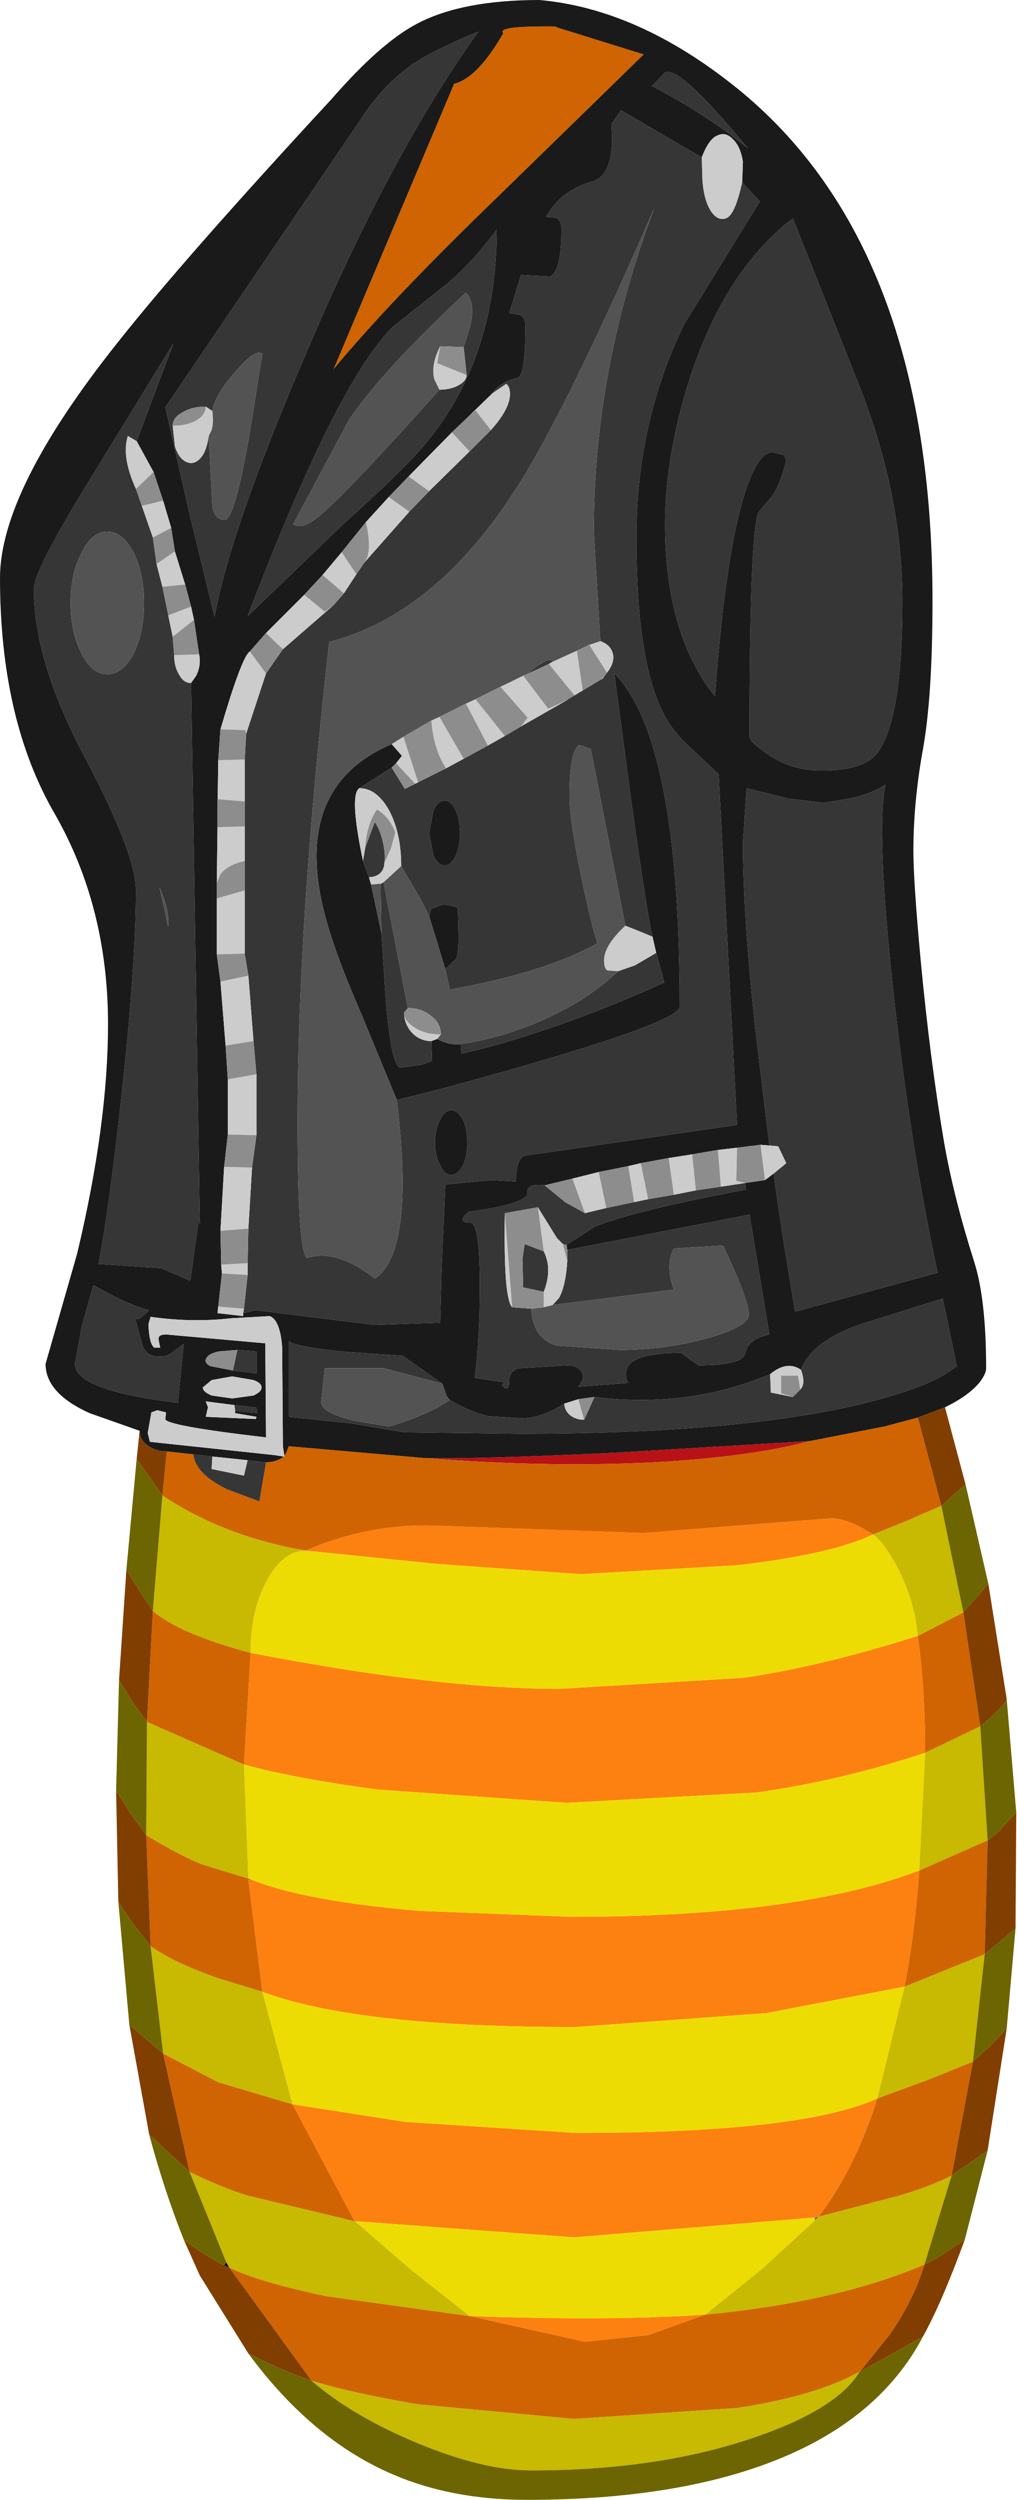 <?xml version="1.0" encoding="UTF-8" standalone="no"?>
<svg xmlns:ffdec="https://www.free-decompiler.com/flash" xmlns:xlink="http://www.w3.org/1999/xlink" ffdec:objectType="shape" height="170.0px" width="69.2px" xmlns="http://www.w3.org/2000/svg">
  <g transform="matrix(1.0, 0.0, 0.0, 1.0, 35.45, 134.4)">
    <path d="M-19.85 19.8 L-20.2 19.65 -20.05 19.45 -19.85 19.8" fill="#000000" fill-rule="evenodd" stroke="none"/>
    <path d="M-18.4 -6.6 L-18.55 -6.55 -18.55 -6.65 -18.4 -6.6 M20.25 16.35 L20.0 16.6 20.0 16.4 20.25 16.35" fill="#5b5b5b" fill-rule="evenodd" stroke="none"/>
    <path d="M-6.6 -35.25 Q-3.35 -35.15 6.25 -35.6 L19.65 -36.4 Q15.95 -35.4 9.85 -35.0 2.2 -34.55 -6.6 -35.25" fill="#b81216" fill-rule="evenodd" stroke="none"/>
    <path d="M-14.65 -28.95 Q-10.4 -30.8 -5.85 -30.65 L8.35 -30.15 21.1 -31.15 Q22.25 -31.15 23.95 -30.05 21.15 -28.7 14.65 -27.95 L4.05 -27.35 -5.75 -28.05 -14.65 -28.95 M-18.4 -22.0 Q-5.75 -19.55 2.65 -19.55 L15.1 -20.3 Q20.35 -21.05 27.0 -23.15 27.5 -19.65 27.5 -15.2 21.75 -13.3 16.0 -12.5 L3.1 -11.8 -9.75 -12.7 Q-15.35 -13.45 -18.85 -14.4 L-18.4 -22.0 M-18.4 -6.6 Q-14.7 -5.1 -6.85 -4.45 L3.4 -4.05 Q18.9 -4.05 27.1 -7.2 26.8 -2.9 26.1 0.7 L16.7 2.5 3.7 3.45 Q-11.2 3.45 -17.6 1.05 L-18.55 -6.55 -18.4 -6.6 M24.25 8.3 Q22.75 13.05 20.25 16.35 L20.0 16.4 3.6 17.75 -11.3 16.65 -11.35 16.6 -15.55 8.7 -7.85 9.9 3.75 10.65 Q19.1 10.65 24.25 8.3 M12.55 23.0 L8.65 24.4 4.35 24.85 -3.5 23.1 Q6.2 23.45 12.55 23.0" fill="#fd8111" fill-rule="evenodd" stroke="none"/>
    <path d="M2.4 -132.55 L8.35 -130.7 -1.6 -121.0 Q-8.9 -113.95 -12.75 -109.3 L-4.55 -128.7 Q-2.95 -129.1 -1.2 -132.15 -1.7 -132.65 2.4 -132.6 L2.4 -132.55 M-24.1 -35.7 L-22.3 -35.5 Q-22.15 -34.15 -19.95 -33.1 L-17.8 -32.3 -17.35 -34.95 Q-16.55 -35.0 -16.15 -35.35 L-16.1 -35.35 -16.1 -35.4 -16.0 -35.55 -15.8 -36.05 -6.6 -35.25 Q2.2 -34.55 9.85 -35.0 15.95 -35.4 19.65 -36.4 L24.75 -37.4 27.0 -38.0 28.6 -32.0 26.2 -30.95 23.95 -30.05 Q22.25 -31.15 21.1 -31.15 L8.35 -30.15 -5.85 -30.65 Q-10.4 -30.8 -14.65 -28.95 -20.2 -29.9 -24.4 -32.7 L-24.1 -35.7 M27.0 -23.15 L30.1 -24.75 31.25 -17.0 27.5 -15.2 Q27.5 -19.65 27.0 -23.15 M27.1 -7.2 L31.75 -9.25 31.55 -1.5 Q26.25 0.65 26.1 0.7 26.8 -2.9 27.1 -7.2 M-18.55 -6.55 L-17.6 1.05 -20.7 0.1 Q-23.65 -0.95 -25.2 -2.05 L-25.5 -9.6 Q-23.0 -8.1 -21.65 -7.6 L-18.55 -6.65 -18.55 -6.55 M24.25 8.3 L27.65 7.05 30.75 5.8 29.3 13.55 Q27.85 14.3 25.6 14.95 L20.25 16.35 Q22.75 13.05 24.25 8.3 M27.45 19.6 Q26.75 21.95 25.1 24.35 L23.05 26.9 23.0 26.9 Q20.2 28.5 14.75 29.35 L3.6 30.1 -7.05 29.1 Q-11.7 28.3 -14.25 27.5 L-19.85 19.8 Q-17.95 20.75 -13.25 21.75 L-3.5 23.1 4.35 24.85 8.65 24.4 12.55 23.0 Q21.45 22.15 27.45 19.6 M-25.45 -17.3 L-25.05 -24.85 Q-23.25 -23.3 -18.4 -22.0 L-18.85 -14.4 -25.45 -17.3 M-24.35 5.25 L-20.6 7.2 -15.55 8.7 -11.35 16.6 -11.35 16.65 -18.65 14.9 Q-20.4 14.35 -22.55 13.3 L-24.35 5.25" fill="#d06402" fill-rule="evenodd" stroke="none"/>
    <path d="M28.85 -38.7 L30.25 -33.45 28.6 -32.0 27.0 -38.0 28.85 -38.7 M31.8 -26.7 L33.05 -18.85 Q32.75 -18.2 31.25 -17.0 L30.1 -24.75 31.8 -26.7 M33.7 -11.15 L33.65 -3.25 31.55 -1.5 31.75 -9.25 32.45 -9.8 33.7 -11.15 M33.05 3.55 L31.75 11.85 29.3 13.55 30.75 5.8 31.9 4.75 33.05 3.55 M30.2 17.9 Q28.65 22.15 27.35 24.5 L23.05 26.9 25.1 24.35 Q26.75 21.95 27.45 19.6 L28.4 19.1 30.2 17.9 M-18.55 25.65 L-21.85 20.35 -22.95 17.9 Q-21.45 19.05 -20.2 19.65 L-19.85 19.8 -14.25 27.5 Q-16.4 26.75 -18.55 25.65 M-25.3 10.75 L-26.65 3.3 -24.35 5.25 -22.55 13.3 -25.3 10.75 M-27.4 -5.1 L-27.55 -12.65 -26.55 -11.05 -25.5 -9.6 -25.2 -2.05 Q-27.0 -4.3 -27.4 -5.1 M-27.35 -20.15 L-26.85 -27.65 -25.95 -26.2 -25.05 -24.85 -25.45 -17.3 -26.4 -18.6 -27.35 -20.15 M-26.15 -35.2 L-25.95 -37.1 Q-25.95 -36.5 -25.4 -36.1 -24.85 -35.7 -24.1 -35.7 L-24.4 -32.7 -26.15 -35.2" fill="#813e01" fill-rule="evenodd" stroke="none"/>
    <path d="M23.95 -30.05 Q24.65 -29.6 25.65 -27.75 26.8 -25.45 27.0 -23.15 20.35 -21.05 15.1 -20.3 L2.65 -19.55 Q-5.75 -19.55 -18.4 -22.0 -18.4 -24.9 -17.3 -26.9 -16.2 -28.95 -14.65 -28.95 L-5.75 -28.05 4.05 -27.35 14.65 -27.95 Q21.15 -28.7 23.95 -30.05 M-18.85 -14.4 Q-15.35 -13.45 -9.75 -12.7 L3.1 -11.8 16.0 -12.5 Q21.75 -13.3 27.5 -15.2 L27.1 -7.2 Q18.9 -4.05 3.4 -4.05 L-6.85 -4.45 Q-14.7 -5.1 -18.4 -6.6 L-18.55 -6.65 -18.85 -14.4 M-17.6 1.05 Q-11.2 3.45 3.7 3.45 L16.7 2.5 26.1 0.7 24.25 8.3 Q19.1 10.65 3.75 10.65 L-7.85 9.9 -15.55 8.7 -17.6 1.05 M20.0 16.4 L20.0 16.6 16.4 19.9 12.55 23.0 Q6.2 23.45 -3.5 23.1 L-7.55 19.9 -11.3 16.65 3.6 17.75 20.0 16.4" fill="#eddc03" fill-rule="evenodd" stroke="none"/>
    <path d="M28.6 -32.0 L30.1 -24.75 27.0 -23.15 Q26.8 -25.45 25.65 -27.75 24.65 -29.6 23.95 -30.05 L26.2 -30.95 28.6 -32.0 M-14.65 -28.95 Q-16.2 -28.95 -17.3 -26.9 -18.4 -24.9 -18.4 -22.0 -23.25 -23.3 -25.05 -24.85 L-24.4 -32.7 Q-20.2 -29.9 -14.65 -28.95 M27.5 -15.2 L31.25 -17.0 31.75 -9.25 27.1 -7.2 27.5 -15.2 M31.55 -1.5 L30.75 5.8 27.65 7.05 24.25 8.3 26.1 0.7 Q26.25 0.65 31.55 -1.5 M20.25 16.35 L25.6 14.95 Q27.85 14.3 29.3 13.55 L27.45 19.6 Q21.45 22.15 12.55 23.0 L16.4 19.9 20.0 16.6 20.25 16.35 M-3.5 23.1 L-13.25 21.75 Q-17.95 20.75 -19.85 19.8 L-20.05 19.45 -22.55 13.3 Q-20.4 14.35 -18.65 14.9 L-11.35 16.65 -11.3 16.65 -7.55 19.9 -3.5 23.1 M-14.25 27.5 Q-11.7 28.3 -7.05 29.1 L3.6 30.1 14.75 29.35 Q20.2 28.5 23.0 26.9 L23.0 26.95 Q21.45 29.45 15.9 31.35 9.35 33.6 0.7 33.6 -2.6 33.6 -7.15 31.7 -11.55 29.85 -14.25 27.5 M-25.45 -17.3 L-18.85 -14.4 -18.55 -6.65 -21.65 -7.6 Q-23.0 -8.1 -25.5 -9.6 L-25.45 -17.3 M-25.2 -2.05 Q-23.65 -0.95 -20.7 0.1 L-17.6 1.05 -15.55 8.7 -20.6 7.2 -24.35 5.25 -25.2 -2.05" fill="#c8b902" fill-rule="evenodd" stroke="none"/>
    <path d="M30.25 -33.45 L31.8 -26.7 30.1 -24.75 28.6 -32.0 30.25 -33.45 M33.05 -18.85 L33.7 -11.15 32.45 -9.8 31.75 -9.25 31.25 -17.0 Q32.75 -18.2 33.05 -18.85 M33.65 -3.25 L33.05 3.55 31.9 4.75 30.75 5.8 31.55 -1.5 33.65 -3.25 M31.75 11.85 L30.2 17.9 28.4 19.1 27.45 19.6 29.3 13.55 31.75 11.85 M27.35 24.5 Q24.4 30.1 17.35 32.9 10.55 35.6 0.4 35.6 -4.65 35.6 -8.65 33.9 -14.2 31.55 -18.55 25.65 -16.4 26.75 -14.25 27.5 -11.55 29.85 -7.15 31.7 -2.6 33.6 0.7 33.6 9.35 33.6 15.9 31.35 21.45 29.45 23.0 26.95 L23.05 26.9 27.35 24.5 M-22.95 17.9 Q-24.3 14.5 -25.3 10.75 L-22.55 13.3 -20.05 19.45 -20.2 19.65 Q-21.45 19.05 -22.95 17.9 M-26.65 3.3 L-27.4 -5.1 Q-27.0 -4.3 -25.2 -2.05 L-24.35 5.25 -26.65 3.3 M-27.55 -12.65 L-27.35 -20.15 -26.4 -18.6 -25.45 -17.3 -25.5 -9.6 -26.55 -11.05 -27.55 -12.65 M-26.85 -27.65 L-26.15 -35.2 -24.4 -32.7 -25.05 -24.85 -25.95 -26.2 -26.85 -27.65" fill="#6d6501" fill-rule="evenodd" stroke="none"/>
    <path d="M-1.95 -107.65 Q-1.5 -108.4 -0.25 -108.7 0.3 -108.85 0.3 -112.2 0.3 -112.85 -0.1 -113.0 L-0.8 -113.1 0.0 -115.7 2.0 -115.6 Q2.75 -116.0 2.75 -118.8 2.75 -119.45 2.35 -119.6 L1.7 -119.65 Q2.75 -121.5 4.85 -122.05 6.2 -122.45 6.2 -125.05 L6.15 -125.95 6.8 -126.9 12.3 -123.7 12.35 -122.1 Q12.45 -120.75 12.95 -120.0 13.45 -119.3 14.05 -119.6 14.6 -119.95 15.05 -122.0 L16.25 -120.7 11.1 -112.35 Q7.85 -105.65 7.85 -97.85 7.85 -89.0 9.9 -85.5 10.6 -84.35 11.75 -83.35 L13.45 -81.75 14.7 -57.9 0.2 -55.8 Q-0.35 -55.5 -0.35 -54.05 L-2.0 -54.15 -5.15 -53.85 -5.4 -48.15 -5.5 -44.45 -9.95 -44.3 -18.05 -45.3 -18.9 -45.1 -18.85 -45.4 -18.6 -47.7 -18.6 -48.5 -18.55 -50.85 -18.3 -55.0 -18.0 -57.2 -18.0 -61.35 -18.2 -63.6 -18.55 -68.05 -18.8 -69.55 -18.8 -73.85 -18.8 -75.85 -18.8 -78.2 -18.8 -79.9 -18.8 -82.75 -18.7 -84.5 -17.35 -88.6 -16.2 -90.25 -12.75 -93.25 -12.05 -94.05 -11.2 -95.35 -10.65 -96.15 -7.6 -99.6 -6.25 -101.0 -3.5 -103.7 -2.05 -105.15 Q-0.75 -106.6 -0.75 -107.6 -0.75 -108.1 -1.0 -108.3 L-1.95 -107.65 M8.9 -128.55 L9.65 -129.3 Q10.3 -130.55 15.45 -124.3 12.65 -126.6 8.9 -128.55 M-22.3 -35.5 L-21.0 -35.35 -21.05 -34.5 -18.85 -34.05 -18.6 -35.1 -17.35 -34.95 -17.8 -32.3 -19.95 -33.1 Q-22.15 -34.15 -22.3 -35.5 M17.9 -103.45 L17.1 -103.65 Q16.25 -103.65 15.45 -101.5 13.95 -97.45 13.2 -87.05 9.8 -91.3 9.8 -98.75 9.8 -103.3 11.45 -108.55 13.85 -116.0 18.5 -119.55 L23.2 -107.7 Q25.95 -100.5 25.95 -93.5 25.95 -85.45 24.25 -83.2 23.35 -82.0 20.45 -82.0 18.4 -82.0 16.8 -83.1 15.55 -83.95 15.55 -84.3 15.55 -97.95 16.15 -99.55 L16.9 -100.45 Q17.55 -101.1 18.05 -103.1 L17.9 -103.45 M5.4 -90.8 L4.95 -98.25 Q4.95 -109.3 9.05 -120.2 4.45 -109.6 1.15 -103.65 -4.85 -92.85 -13.05 -90.75 -15.2 -71.6 -15.2 -58.2 -15.2 -49.2 -14.55 -48.85 -12.55 -49.5 -9.95 -47.45 -7.2 -49.25 -8.45 -59.6 -4.8 -60.45 1.85 -62.4 10.8 -65.05 10.8 -65.95 10.8 -84.1 6.35 -88.6 L7.5 -79.95 Q8.6 -72.1 8.95 -70.7 8.0 -71.1 7.1 -71.45 L4.75 -83.45 4.0 -83.75 Q3.3 -83.45 3.3 -80.2 3.3 -78.75 4.05 -75.0 4.75 -71.65 5.2 -70.25 1.6 -68.25 -4.85 -67.1 L-5.15 -68.5 -4.45 -69.15 Q-4.25 -69.45 -4.25 -70.7 L-4.3 -72.65 -4.5 -72.75 -5.25 -72.9 -6.1 -72.6 -6.25 -72.1 -6.8 -73.2 -8.15 -75.5 Q-8.15 -77.7 -8.95 -79.25 -9.8 -80.8 -11.0 -80.8 L-8.8 -82.2 -7.9 -80.75 -7.2 -81.1 -7.0 -81.2 -5.1 -82.15 -3.9 -82.8 -2.25 -83.7 -1.1 -84.35 0.0 -85.0 3.15 -86.8 3.2 -86.85 5.55 -88.25 5.7 -88.45 5.85 -88.65 Q6.4 -89.35 6.25 -89.95 6.1 -90.55 5.4 -90.8 M0.4 -88.55 Q1.95 -89.85 2.15 -89.4 L1.9 -89.25 0.4 -88.55 M16.9 -56.5 L15.9 -64.8 Q15.1 -72.4 15.1 -77.1 L15.35 -80.8 18.15 -80.1 20.6 -79.8 22.65 -80.15 Q24.0 -80.5 24.8 -81.05 24.15 -78.05 25.3 -67.3 26.45 -56.65 28.35 -47.85 L18.65 -45.2 Q17.45 -52.4 17.2 -54.6 L18.05 -55.3 17.5 -56.45 16.9 -56.5 M15.25 -53.95 L15.3 -53.5 Q7.85 -52.1 5.05 -51.0 L3.1 -49.75 2.85 -49.8 2.45 -50.2 1.15 -52.3 -1.1 -51.9 Q-1.2 -46.1 -0.6 -45.5 L0.7 -45.4 Q0.8 -43.4 2.4 -42.9 L6.7 -42.6 Q9.8 -42.6 12.7 -43.4 15.5 -44.2 15.5 -45.0 15.5 -46.0 13.75 -49.7 L10.4 -49.5 Q9.8 -48.35 10.4 -46.7 L2.15 -45.65 2.6 -46.15 Q3.05 -47.0 3.15 -48.65 L3.15 -49.4 15.55 -51.8 16.9 -43.65 Q15.45 -43.35 15.25 -42.35 15.05 -41.55 12.1 -41.55 L11.5 -41.95 10.9 -42.4 Q7.15 -42.4 7.15 -41.0 7.15 -40.5 7.3 -40.35 L3.9 -40.1 Q4.4 -40.7 4.1 -41.15 3.8 -41.55 3.15 -41.55 L-0.15 -41.35 Q-0.8 -41.15 -0.8 -40.5 L-0.8 -40.35 Q-0.85 -39.85 -1.15 -40.05 -1.55 -40.35 -0.8 -40.35 L-3.15 -40.7 Q-2.8 -43.35 -2.8 -47.0 -2.8 -51.25 -3.45 -51.25 -4.45 -51.25 -3.55 -52.0 -0.05 -52.45 0.45 -53.15 0.25 -53.95 1.6 -53.8 L3.0 -52.65 4.35 -51.9 5.8 -52.25 7.7 -52.65 8.65 -52.85 10.4 -53.15 11.9 -53.45 13.6 -53.7 15.25 -53.95 M6.6 -68.35 L7.75 -68.75 9.2 -69.6 9.75 -67.6 Q7.45 -66.5 3.85 -65.15 -0.8 -63.45 -4.05 -62.75 L-4.1 -63.4 Q-1.35 -63.8 1.4 -65.0 4.5 -66.35 6.6 -68.35 M-6.1 -63.6 L-6.05 -62.25 -6.75 -62.0 -8.2 -61.8 Q-8.8 -61.8 -9.2 -66.35 L-9.5 -70.95 -9.55 -74.3 -9.35 -74.4 -7.7 -65.85 -7.95 -65.55 -7.95 -65.5 Q-7.95 -64.75 -7.4 -64.15 -6.85 -63.6 -6.1 -63.6 M-10.35 -74.75 L-10.75 -75.85 -10.6 -76.75 -9.95 -78.5 Q-9.6 -78.0 -9.4 -77.15 -9.2 -76.25 -9.3 -75.7 -9.3 -75.3 -9.6 -75.0 -9.9 -74.75 -10.35 -74.75 M19.05 -41.25 Q19.85 -43.35 23.6 -44.5 L28.7 -46.1 29.65 -41.5 Q27.95 -40.05 22.85 -38.85 14.35 -36.9 0.0 -36.9 L-8.0 -37.0 -11.5 -37.6 -15.8 -38.05 -15.8 -43.25 Q-15.8 -42.9 -12.3 -42.5 L-8.05 -42.2 -5.35 -40.3 -9.3 -41.35 -13.35 -41.35 -13.6 -39.05 Q-13.6 -38.35 -11.4 -37.8 L-9.05 -37.4 Q-8.8 -37.4 -7.45 -37.9 -5.85 -38.5 -4.85 -39.2 -3.5 -38.4 -2.25 -38.1 L0.0 -37.95 Q1.4 -37.95 2.95 -38.95 2.95 -38.5 3.35 -38.15 3.75 -37.85 4.3 -37.85 L5.0 -39.4 Q11.35 -38.6 16.95 -40.95 L17.0 -39.7 18.5 -39.4 19.0 -39.9 Q19.4 -40.3 19.05 -41.25 M1.55 -49.3 Q2.15 -48.1 1.55 -46.55 L0.15 -46.85 0.1 -48.8 0.25 -49.8 1.55 -49.3 M23.0 26.9 L23.05 26.9 23.0 26.95 23.0 26.9 M-7.2 -130.15 Q-5.8 -131.05 -2.9 -132.25 -8.85 -124.0 -14.7 -110.2 -19.8 -98.3 -20.85 -92.45 L-22.6 -99.65 -24.2 -106.7 -10.45 -126.95 Q-9.0 -128.95 -7.2 -130.15 M-21.45 -106.75 Q-22.4 -106.75 -23.05 -106.35 -23.7 -106.0 -23.7 -105.45 L-23.55 -104.05 Q-23.3 -103.25 -22.8 -103.0 -22.3 -102.75 -21.85 -103.2 -21.4 -103.65 -21.25 -104.75 L-21.0 -99.95 Q-20.85 -99.05 -20.15 -99.05 -19.5 -99.05 -18.5 -104.7 L-17.6 -110.35 Q-18.1 -110.7 -19.45 -109.1 -20.85 -107.5 -21.0 -106.45 L-21.45 -106.75 M-26.2 -101.15 L-25.8 -100.0 -25.05 -97.85 -24.8 -96.05 -24.4 -94.5 -24.0 -92.55 -23.7 -91.1 -23.6 -89.85 Q-23.6 -89.05 -23.25 -88.5 -22.95 -87.95 -22.45 -87.95 L-21.85 -51.05 -21.9 -51.65 -22.5 -47.3 -24.45 -48.15 -28.75 -48.45 Q-28.05 -52.0 -27.2 -59.7 -26.2 -68.85 -26.2 -73.85 -26.2 -76.3 -29.65 -82.85 -33.15 -89.4 -33.15 -94.35 -33.15 -95.5 -29.85 -100.95 L-23.65 -111.05 -26.15 -104.4 -26.75 -104.75 Q-27.2 -103.35 -26.2 -101.15 M-3.9 -110.8 L-3.45 -112.25 Q-3.1 -113.85 -3.75 -114.5 -9.4 -109.25 -11.7 -105.85 L-15.5 -98.75 Q-14.8 -98.3 -13.45 -99.55 -11.5 -101.25 -5.55 -107.9 -4.8 -107.9 -4.25 -108.2 -3.7 -108.5 -3.7 -108.9 L-3.9 -110.8 M-5.6 -114.65 Q-3.55 -116.2 -1.65 -118.8 -1.65 -109.9 -6.65 -104.05 -8.2 -102.25 -12.05 -98.8 L-18.6 -92.5 Q-12.55 -108.35 -8.75 -112.15 L-5.6 -114.65 M-5.95 -79.3 L-6.25 -77.75 -5.95 -76.2 Q-5.65 -75.55 -5.2 -75.55 -4.75 -75.55 -4.45 -76.2 -4.15 -76.85 -4.15 -77.75 -4.15 -78.65 -4.45 -79.3 -4.75 -79.95 -5.2 -79.95 -5.65 -79.95 -5.95 -79.3 M-26.35 -96.8 Q-27.1 -98.25 -28.15 -98.25 -29.2 -98.25 -29.9 -96.8 -30.65 -95.4 -30.65 -93.4 -30.65 -91.4 -29.9 -89.95 -29.2 -88.55 -28.15 -88.55 -27.1 -88.55 -26.35 -89.95 -25.65 -91.4 -25.65 -93.4 -25.65 -95.4 -26.35 -96.8 M-24.0 -71.95 Q-24.05 -72.85 -24.6 -74.05 L-24.0 -71.35 -24.0 -71.95 M-3.95 -58.25 Q-4.3 -58.9 -4.75 -58.9 -5.2 -58.9 -5.5 -58.25 -5.85 -57.6 -5.85 -56.7 -5.85 -55.8 -5.5 -55.15 -5.2 -54.5 -4.75 -54.5 -4.3 -54.5 -3.95 -55.15 -3.65 -55.8 -3.65 -56.7 -3.65 -57.6 -3.95 -58.25 M-19.6 -41.2 L-19.3 -42.6 -18.0 -42.5 -18.0 -41.0 -19.6 -41.2 M-19.45 -38.45 L-19.5 -38.85 -18.15 -38.7 Q-17.95 -38.8 -17.95 -38.3 L-19.45 -38.45 M-18.05 -37.9 L-18.0 -38.05 Q-18.05 -37.9 -17.95 -38.05 L-18.05 -37.9 M-26.25 -44.7 L-25.75 -42.9 Q-25.5 -42.15 -24.6 -42.15 -24.05 -42.15 -23.7 -42.45 L-22.95 -43.0 -23.35 -39.0 Q-30.35 -39.85 -30.35 -41.65 L-29.9 -44.15 -29.1 -47.0 Q-26.6 -45.6 -25.3 -45.3 L-25.8 -44.85 Q-26.05 -44.65 -26.25 -44.7 M-11.35 16.65 L-11.35 16.6 -11.3 16.65 -11.35 16.65" fill="#363636" fill-rule="evenodd" stroke="none"/>
    <path d="M12.3 -123.7 L6.8 -126.9 6.15 -125.95 6.2 -125.05 Q6.2 -122.45 4.85 -122.05 2.75 -121.5 1.7 -119.65 L2.35 -119.6 Q2.75 -119.45 2.75 -118.8 2.75 -116.0 2.0 -115.6 L0.0 -115.7 -0.8 -113.1 -0.1 -113.0 Q0.3 -112.85 0.3 -112.2 0.3 -108.85 -0.25 -108.7 -1.5 -108.4 -1.95 -107.65 L-3.6 -106.05 -4.7 -105.0 -7.65 -102.0 -9.0 -100.6 -10.55 -98.9 -12.2 -96.85 -13.5 -95.3 -14.75 -93.95 -17.35 -91.35 -18.45 -90.1 Q-19.0 -89.75 -20.45 -84.8 L-20.6 -82.7 -20.65 -79.3 -20.65 -78.15 -20.7 -74.35 -20.7 -73.3 -20.7 -69.5 -20.45 -67.65 -20.1 -63.3 -19.95 -61.0 -19.95 -57.25 -20.2 -55.05 -20.45 -50.7 -20.4 -48.4 -20.35 -47.8 -20.6 -45.55 -20.65 -45.1 -18.9 -44.9 -18.9 -45.1 -18.05 -45.3 -9.95 -44.3 -5.5 -44.45 -5.4 -48.15 -5.15 -53.85 -2.0 -54.15 -0.35 -54.05 Q-0.35 -55.5 0.2 -55.8 L14.7 -57.9 13.45 -81.75 11.75 -83.35 Q10.6 -84.35 9.9 -85.5 7.85 -89.0 7.85 -97.85 7.85 -105.65 11.1 -112.35 L16.25 -120.7 15.05 -122.0 15.1 -123.4 Q14.95 -124.4 14.45 -124.9 13.95 -125.45 13.4 -125.2 12.8 -125.0 12.3 -123.7 M8.9 -128.55 Q12.65 -126.6 15.45 -124.3 10.3 -130.55 9.65 -129.3 L8.9 -128.55 M2.4 -132.55 L2.4 -132.6 Q-1.7 -132.65 -1.2 -132.15 -2.95 -129.1 -4.55 -128.7 L-12.75 -109.3 Q-8.9 -113.95 -1.6 -121.0 L8.35 -130.7 2.4 -132.55 M-25.95 -37.1 L-29.35 -38.3 Q-32.35 -39.65 -32.35 -41.65 L-30.2 -49.15 Q-28.1 -57.95 -28.1 -64.75 -28.1 -72.75 -31.75 -79.1 -35.45 -85.5 -35.45 -95.1 -35.45 -101.05 -27.45 -111.1 -22.9 -116.85 -12.9 -127.65 -9.55 -131.5 -7.05 -132.8 -4.0 -134.4 1.25 -134.4 8.0 -133.8 14.7 -128.4 28.0 -117.65 28.0 -93.55 28.0 -87.05 27.35 -83.45 26.7 -79.85 26.7 -76.55 26.7 -74.45 27.2 -69.05 27.85 -62.2 28.8 -56.65 29.45 -52.95 30.85 -48.55 31.65 -46.0 31.65 -41.35 31.65 -41.0 31.25 -40.45 30.5 -39.5 28.85 -38.7 L27.0 -38.0 24.75 -37.4 19.65 -36.4 6.25 -35.6 Q-3.35 -35.15 -6.6 -35.25 L-15.8 -36.05 -16.0 -35.55 -16.1 -35.4 -16.2 -36.05 -16.25 -42.8 Q-16.4 -44.65 -17.1 -44.9 L-19.75 -44.75 Q-22.4 -44.45 -25.2 -44.85 L-25.35 -44.35 Q-25.3 -43.0 -24.95 -42.75 L-24.55 -42.75 -24.65 -43.25 Q-24.75 -43.65 -24.15 -43.65 L-17.4 -43.05 -17.35 -36.65 Q-24.2 -37.45 -24.2 -37.9 L-24.15 -38.35 -24.75 -38.5 -25.15 -38.35 -25.4 -36.95 -25.25 -36.35 -16.8 -35.45 -16.15 -35.35 Q-16.55 -35.0 -17.35 -34.95 L-18.6 -35.1 -21.0 -35.35 -22.3 -35.5 -24.1 -35.7 Q-24.85 -35.7 -25.4 -36.1 -25.95 -36.5 -25.95 -37.1 M17.9 -103.45 L18.05 -103.1 Q17.55 -101.1 16.9 -100.45 L16.15 -99.55 Q15.55 -97.95 15.55 -84.3 15.55 -83.95 16.8 -83.1 18.4 -82.0 20.45 -82.0 23.35 -82.0 24.25 -83.2 25.95 -85.45 25.95 -93.5 25.95 -100.5 23.2 -107.7 L18.5 -119.55 Q13.85 -116.0 11.45 -108.55 9.8 -103.3 9.8 -98.75 9.8 -91.3 13.2 -87.05 13.95 -97.45 15.45 -101.5 16.25 -103.65 17.1 -103.65 L17.9 -103.45 M-8.45 -59.6 L-10.95 -65.65 Q-12.8 -69.9 -13.45 -72.6 -15.45 -80.95 -8.8 -83.8 L-8.1 -83.0 -8.5 -82.5 -8.8 -82.2 -11.0 -80.8 Q-11.7 -80.35 -10.75 -75.85 L-10.35 -74.75 -10.2 -74.25 -9.5 -70.95 -9.2 -66.35 Q-8.8 -61.8 -8.2 -61.8 L-6.75 -62.0 -6.05 -62.25 -6.1 -63.6 -5.7 -63.75 Q-4.9 -63.3 -4.1 -63.4 L-4.05 -62.75 Q-0.8 -63.45 3.85 -65.15 7.45 -66.5 9.75 -67.6 L9.2 -69.6 8.95 -70.7 Q8.6 -72.1 7.5 -79.95 L6.35 -88.6 Q10.8 -84.1 10.8 -65.95 10.8 -65.05 1.85 -62.4 -4.8 -60.45 -8.45 -59.6 M-6.25 -72.1 L-6.1 -72.6 -5.25 -72.9 -4.5 -72.75 -4.3 -72.65 -4.25 -70.7 Q-4.25 -69.45 -4.45 -69.15 L-5.15 -68.5 -6.25 -72.1 M17.2 -54.6 Q17.45 -52.4 18.65 -45.2 L28.35 -47.85 Q26.45 -56.65 25.3 -67.3 24.15 -78.05 24.8 -81.05 24.0 -80.5 22.65 -80.15 L20.6 -79.8 18.15 -80.1 15.35 -80.8 15.1 -77.1 Q15.1 -72.4 15.9 -64.8 L16.9 -56.5 16.3 -56.55 14.7 -56.35 13.4 -56.2 11.65 -55.9 10.05 -55.65 8.15 -55.3 7.3 -55.1 5.3 -54.7 3.5 -54.25 1.65 -53.8 1.6 -53.8 Q0.25 -53.95 0.45 -53.15 -0.05 -52.45 -3.55 -52.0 -4.45 -51.25 -3.45 -51.25 -2.8 -51.25 -2.8 -47.0 -2.8 -43.35 -3.15 -40.7 L-0.8 -40.35 Q-1.55 -40.35 -1.15 -40.05 -0.85 -39.85 -0.8 -40.35 L-0.8 -40.5 Q-0.8 -41.15 -0.15 -41.35 L3.15 -41.55 Q3.8 -41.55 4.1 -41.15 4.4 -40.7 3.9 -40.1 L7.3 -40.35 Q7.15 -40.5 7.15 -41.0 7.15 -42.4 10.9 -42.4 L11.5 -41.95 12.1 -41.55 Q15.05 -41.55 15.25 -42.35 15.45 -43.35 16.9 -43.65 L15.55 -51.8 3.15 -49.4 3.1 -49.75 5.05 -51.0 Q7.85 -52.1 15.3 -53.5 L15.25 -53.95 16.6 -54.15 17.2 -54.6 M-5.35 -40.3 L-8.05 -42.2 -12.3 -42.5 Q-15.8 -42.9 -15.8 -43.25 L-15.8 -38.05 -11.5 -37.6 -8.0 -37.0 0.0 -36.9 Q14.35 -36.9 22.85 -38.85 27.95 -40.05 29.65 -41.5 L28.7 -46.1 23.6 -44.5 Q19.85 -43.35 19.05 -41.25 18.1 -41.9 16.95 -40.95 11.35 -38.6 5.0 -39.4 L3.9 -39.25 2.95 -38.95 Q1.4 -37.95 0.0 -37.95 L-2.25 -38.1 Q-3.5 -38.4 -4.85 -39.2 L-5.05 -39.45 -5.35 -40.3 M-7.2 -130.15 Q-9.0 -128.95 -10.45 -126.95 L-24.2 -106.7 -22.6 -99.65 -20.85 -92.45 Q-19.8 -98.3 -14.7 -110.2 -8.85 -124.0 -2.9 -132.25 -5.8 -131.05 -7.2 -130.15 M-24.35 -100.35 L-25.0 -102.3 -26.15 -104.4 -23.65 -111.05 -29.85 -100.95 Q-33.15 -95.5 -33.15 -94.35 -33.15 -89.4 -29.65 -82.85 -26.2 -76.3 -26.2 -73.85 -26.2 -68.85 -27.2 -59.7 -28.05 -52.0 -28.75 -48.45 L-24.45 -48.15 -22.5 -47.3 -21.9 -51.65 -21.85 -51.05 -22.45 -87.95 -22.1 -88.45 Q-21.75 -89.15 -21.9 -89.9 L-22.25 -92.25 -22.45 -93.15 -22.85 -94.65 -23.55 -96.9 -23.8 -98.5 -24.35 -100.35 M-5.6 -114.65 L-8.75 -112.15 Q-12.55 -108.35 -18.6 -92.5 L-12.05 -98.8 Q-8.2 -102.25 -6.65 -104.05 -1.65 -109.9 -1.65 -118.8 -3.55 -116.2 -5.6 -114.65 M-5.95 -79.3 Q-5.65 -79.95 -5.2 -79.95 -4.75 -79.95 -4.45 -79.3 -4.15 -78.65 -4.15 -77.75 -4.15 -76.85 -4.45 -76.2 -4.75 -75.55 -5.2 -75.55 -5.65 -75.55 -5.95 -76.2 L-6.25 -77.75 -5.95 -79.3 M-3.95 -58.25 Q-3.65 -57.6 -3.65 -56.7 -3.65 -55.8 -3.95 -55.15 -4.3 -54.5 -4.75 -54.5 -5.2 -54.5 -5.5 -55.15 -5.85 -55.8 -5.85 -56.7 -5.85 -57.6 -5.5 -58.25 -5.2 -58.9 -4.75 -58.9 -4.3 -58.9 -3.95 -58.25 M-19.3 -42.6 L-20.55 -42.5 Q-21.25 -42.35 -21.4 -42.05 -21.6 -41.75 -21.15 -41.5 L-19.6 -41.2 -18.0 -41.0 -18.0 -42.5 -19.3 -42.6 M-18.2 -40.55 L-19.65 -40.8 -21.05 -40.55 -21.65 -40.05 Q-21.65 -39.75 -21.05 -39.5 L-19.65 -39.3 -18.2 -39.5 Q-17.65 -39.75 -17.65 -40.05 -17.65 -40.35 -18.2 -40.55 M-18.0 -38.05 L-19.45 -38.3 -19.45 -38.45 -17.95 -38.3 Q-17.95 -38.8 -18.15 -38.7 L-19.5 -38.85 -21.45 -39.1 -21.3 -38.7 -21.45 -38.05 -18.05 -37.9 -17.95 -38.05 Q-18.05 -37.9 -18.0 -38.05 M-26.25 -44.7 Q-26.05 -44.65 -25.8 -44.85 L-25.3 -45.3 Q-26.6 -45.6 -29.1 -47.0 L-29.9 -44.15 -30.35 -41.65 Q-30.35 -39.85 -23.35 -39.0 L-22.95 -43.0 -23.7 -42.45 Q-24.05 -42.15 -24.6 -42.15 -25.5 -42.15 -25.75 -42.9 L-26.25 -44.7" fill="#1a1a1a" fill-rule="evenodd" stroke="none"/>
    <path d="M-1.95 -107.65 L-1.0 -108.3 Q-0.75 -108.1 -0.75 -107.6 -0.75 -106.6 -2.05 -105.15 L-3.1 -106.5 -3.6 -106.05 -1.95 -107.65 M-3.5 -103.7 L-6.25 -101.0 -7.65 -102.0 -4.7 -105.0 -3.5 -103.7 M-7.6 -99.6 L-10.65 -96.15 Q-10.1 -96.85 -10.55 -98.9 L-9.0 -100.6 -7.6 -99.6 M-11.2 -95.35 L-12.05 -94.05 -13.5 -95.3 -12.2 -96.85 -11.2 -95.35 M-12.75 -93.25 L-16.2 -90.25 -17.35 -91.35 -14.75 -93.95 -13.35 -92.8 -12.75 -93.25 M-17.35 -88.6 L-18.7 -84.5 -18.75 -84.75 -20.45 -84.8 Q-19.0 -89.75 -18.45 -90.1 L-17.35 -88.6 M-18.8 -82.75 L-18.8 -79.9 -20.65 -80.05 -20.65 -79.3 -20.6 -82.7 -18.8 -82.75 M-18.8 -78.2 L-18.8 -75.85 Q-19.95 -75.6 -20.45 -74.95 L-20.7 -74.35 -20.65 -78.15 -18.8 -78.2 M-18.8 -73.85 L-18.8 -69.55 -20.7 -69.5 -20.7 -73.3 -18.8 -73.85 M-18.55 -68.05 L-18.2 -63.6 -20.1 -63.3 -20.45 -67.65 -18.55 -68.05 M-18.0 -61.35 L-18.0 -57.2 -19.95 -57.25 -19.95 -61.0 -18.0 -61.35 M-18.3 -55.0 L-18.55 -50.85 -20.45 -50.7 -20.2 -55.05 -18.3 -55.0 M-18.6 -48.5 L-18.6 -47.7 -20.35 -47.8 -20.4 -48.4 -18.6 -48.5 M-18.85 -45.4 L-18.9 -45.1 -18.9 -44.9 -20.65 -45.1 -20.6 -45.55 -18.85 -45.4 M15.05 -122.0 Q14.6 -119.95 14.05 -119.6 13.45 -119.3 12.95 -120.0 12.45 -120.75 12.35 -122.1 L12.3 -123.7 Q12.8 -125.0 13.4 -125.2 13.95 -125.45 14.45 -124.9 14.95 -124.4 15.1 -123.4 L15.05 -122.0 M-21.0 -35.35 L-18.6 -35.1 -18.85 -34.05 -21.05 -34.5 -21.0 -35.35 M-16.15 -35.35 L-16.8 -35.45 -25.25 -36.35 -25.4 -36.95 -25.15 -38.35 -24.75 -38.5 -24.15 -38.35 -24.2 -37.9 Q-24.2 -37.45 -17.35 -36.65 L-17.4 -43.05 -24.15 -43.65 Q-24.75 -43.65 -24.65 -43.25 L-24.55 -42.75 -24.95 -42.75 Q-25.3 -43.0 -25.35 -44.35 L-25.2 -44.85 Q-22.4 -44.45 -19.75 -44.75 L-17.1 -44.9 Q-16.4 -44.65 -16.25 -42.8 L-16.2 -36.05 -16.1 -35.4 -16.1 -35.35 -16.15 -35.35 M-8.8 -83.8 L-8.0 -84.3 -7.0 -81.2 -7.2 -81.1 -8.5 -82.5 -8.1 -83.0 -8.8 -83.8 M-6.1 -85.4 L-5.55 -85.65 -3.9 -82.8 -5.1 -82.15 Q-5.95 -83.45 -6.1 -85.4 M-3.75 -86.55 L-3.1 -86.85 -1.1 -84.35 -2.25 -83.7 -3.75 -86.55 M-1.4 -87.7 Q-0.65 -88.05 0.15 -88.45 L1.85 -86.2 3.15 -86.8 0.0 -85.0 0.45 -85.6 -1.4 -87.7 M2.15 -89.4 L3.8 -90.15 4.2 -87.45 3.65 -87.1 1.9 -89.25 2.15 -89.4 M4.65 -90.55 L5.4 -90.8 Q6.1 -90.55 6.25 -89.95 6.4 -89.35 5.85 -88.65 L4.65 -90.55 M5.7 -88.45 L5.55 -88.25 5.45 -88.2 5.7 -88.45 M-11.0 -80.8 Q-9.8 -80.8 -8.95 -79.25 -8.15 -77.7 -8.15 -75.5 L-9.35 -74.4 -9.55 -74.3 -10.2 -74.25 -10.35 -74.75 Q-9.9 -74.75 -9.6 -75.0 -9.3 -75.3 -9.3 -75.7 L-8.85 -76.7 -8.55 -77.8 Q-8.95 -78.85 -9.8 -79.35 -10.5 -78.35 -10.6 -76.75 L-10.75 -75.85 Q-11.7 -80.35 -11.0 -80.8 M7.1 -71.45 Q8.0 -71.1 8.95 -70.7 L9.2 -69.6 7.75 -68.75 6.6 -68.35 5.9 -68.4 Q5.65 -68.5 5.65 -69.1 5.65 -70.1 7.1 -71.45 M16.9 -56.5 L17.5 -56.45 18.05 -55.3 17.2 -54.6 16.6 -54.15 16.3 -56.55 16.9 -56.5 M3.5 -54.25 L5.3 -54.7 5.3 -54.65 5.8 -52.25 4.35 -51.9 3.5 -54.25 M7.3 -55.1 L8.15 -55.3 8.65 -52.85 7.7 -52.65 7.3 -55.1 M10.05 -55.65 L11.65 -55.9 11.9 -53.45 10.4 -53.15 10.05 -55.65 M13.4 -56.2 L14.7 -56.35 14.65 -54.1 15.25 -53.95 13.6 -53.7 13.4 -56.2 M-5.7 -63.75 L-6.1 -63.6 Q-6.85 -63.6 -7.4 -64.15 -7.95 -64.75 -7.95 -65.5 -7.95 -64.95 -7.2 -64.5 -6.5 -64.05 -5.45 -64.05 L-5.7 -63.75 M1.15 -52.3 L2.45 -50.2 2.85 -49.8 3.15 -48.65 Q3.05 -47.0 2.6 -46.15 L2.15 -45.65 1.55 -45.5 1.55 -46.55 Q2.15 -48.1 1.55 -49.3 L1.15 -52.3 M19.05 -41.25 Q19.4 -40.3 19.0 -39.9 L18.85 -40.85 17.7 -40.85 17.7 -39.65 18.5 -39.4 17.0 -39.7 16.95 -40.95 Q18.1 -41.9 19.05 -41.25 M4.3 -37.85 Q3.75 -37.85 3.35 -38.15 2.95 -38.5 2.95 -38.95 L3.9 -39.25 4.3 -37.85 M-0.6 -45.5 Q-1.2 -46.1 -1.1 -51.9 L-0.6 -45.5 M-23.7 -105.45 Q-22.75 -105.45 -22.1 -105.8 -21.45 -106.2 -21.45 -106.75 L-21.0 -106.45 Q-20.9 -105.65 -21.05 -105.15 L-21.25 -104.75 Q-21.4 -103.65 -21.85 -103.2 -22.3 -102.75 -22.8 -103.0 -23.3 -103.25 -23.55 -104.05 L-23.7 -105.45 M-25.8 -100.0 L-24.35 -100.35 -23.8 -98.5 -25.05 -97.85 -25.8 -100.0 M-25.0 -102.3 L-26.2 -101.15 Q-27.2 -103.35 -26.75 -104.75 L-26.15 -104.4 -25.0 -102.3 M-22.45 -87.95 Q-22.95 -87.95 -23.25 -88.5 -23.6 -89.05 -23.6 -89.85 L-21.9 -89.9 Q-21.75 -89.15 -22.1 -88.45 L-22.45 -87.95 M-23.7 -91.1 L-24.0 -92.55 -22.45 -93.15 -22.25 -92.25 -23.7 -91.1 M-24.4 -94.5 L-24.8 -96.05 -23.55 -96.9 -22.85 -94.65 -24.4 -94.5 M-5.55 -107.9 L-5.9 -108.6 Q-6.15 -109.6 -5.5 -110.85 L-5.7 -109.7 -3.7 -108.9 Q-3.7 -108.5 -4.25 -108.2 -4.8 -107.9 -5.55 -107.9 M-18.2 -40.55 Q-17.65 -40.35 -17.65 -40.05 -17.65 -39.75 -18.2 -39.5 L-19.65 -39.3 -21.05 -39.5 Q-21.65 -39.75 -21.65 -40.05 L-21.05 -40.55 -19.65 -40.8 -18.2 -40.55 M-19.45 -38.45 L-19.45 -38.3 -18.0 -38.05 -18.05 -37.9 -21.45 -38.05 -21.3 -38.7 -21.45 -39.1 -19.5 -38.85 -19.45 -38.45" fill="#cccccc" fill-rule="evenodd" stroke="none"/>
    <path d="M-8.45 -59.6 Q-7.2 -49.25 -9.95 -47.45 -12.55 -49.5 -14.55 -48.85 -15.2 -49.2 -15.2 -58.2 -15.2 -71.6 -13.05 -90.75 -4.85 -92.85 1.15 -103.65 4.45 -109.6 9.05 -120.2 4.95 -109.3 4.95 -98.25 L5.4 -90.8 4.65 -90.55 3.8 -90.15 2.15 -89.4 Q1.95 -89.85 0.4 -88.55 L0.15 -88.45 Q-0.65 -88.05 -1.4 -87.7 L-3.1 -86.85 -3.75 -86.55 -5.55 -85.65 -6.1 -85.4 -8.0 -84.3 -8.8 -83.8 Q-15.45 -80.95 -13.45 -72.6 -12.8 -69.9 -10.95 -65.65 L-8.45 -59.6 M5.55 -88.25 L3.2 -86.85 3.65 -87.1 4.2 -87.45 5.45 -88.2 5.55 -88.25 M-8.15 -75.5 L-6.8 -73.2 -6.25 -72.1 -5.15 -68.5 -4.85 -67.1 Q1.6 -68.25 5.2 -70.25 4.75 -71.65 4.05 -75.0 3.3 -78.75 3.3 -80.2 3.3 -83.45 4.0 -83.75 L4.75 -83.45 7.1 -71.45 Q5.65 -70.1 5.65 -69.1 5.65 -68.5 5.9 -68.4 L6.6 -68.35 Q4.5 -66.35 1.4 -65.0 -1.35 -63.8 -4.1 -63.4 -4.9 -63.3 -5.7 -63.75 L-5.45 -64.05 Q-5.45 -64.8 -6.1 -65.3 -6.75 -65.85 -7.7 -65.85 L-9.35 -74.4 -8.15 -75.5 M-9.5 -70.95 L-10.2 -74.25 -9.55 -74.3 -9.5 -70.95 M-4.85 -39.2 Q-5.85 -38.5 -7.45 -37.9 -8.8 -37.4 -9.05 -37.4 L-11.4 -37.8 Q-13.6 -38.35 -13.6 -39.05 L-13.35 -41.35 -9.3 -41.35 -5.35 -40.3 -5.05 -39.45 -4.85 -39.2 M2.15 -45.65 L10.4 -46.7 Q9.8 -48.35 10.4 -49.5 L13.75 -49.7 Q15.5 -46.0 15.5 -45.0 15.5 -44.2 12.7 -43.4 9.8 -42.6 6.7 -42.6 L2.4 -42.9 Q0.8 -43.4 0.7 -45.4 L1.55 -45.5 2.15 -45.65 M-21.0 -106.45 Q-20.85 -107.5 -19.45 -109.1 -18.1 -110.7 -17.6 -110.35 L-18.5 -104.7 Q-19.5 -99.05 -20.15 -99.05 -20.85 -99.05 -21.0 -99.95 L-21.25 -104.75 -21.05 -105.15 Q-20.9 -105.65 -21.0 -106.45 M-5.55 -107.9 Q-11.5 -101.25 -13.45 -99.55 -14.8 -98.3 -15.5 -98.75 L-11.7 -105.85 Q-9.4 -109.25 -3.75 -114.5 -3.1 -113.85 -3.45 -112.25 L-3.9 -110.8 -5.5 -110.85 Q-6.15 -109.6 -5.9 -108.6 L-5.55 -107.9 M-26.35 -96.8 Q-25.65 -95.4 -25.65 -93.4 -25.65 -91.4 -26.35 -89.95 -27.1 -88.55 -28.15 -88.55 -29.2 -88.55 -29.9 -89.95 -30.65 -91.4 -30.65 -93.4 -30.65 -95.4 -29.9 -96.8 -29.2 -98.25 -28.15 -98.25 -27.1 -98.25 -26.35 -96.8 M-24.0 -71.95 L-24.0 -71.35 -24.6 -74.05 Q-24.05 -72.85 -24.0 -71.95" fill="#535353" fill-rule="evenodd" stroke="none"/>
    <path d="M-2.05 -105.15 L-3.5 -103.7 -4.7 -105.0 -3.6 -106.05 -3.1 -106.5 -2.05 -105.15 M-6.25 -101.0 L-7.6 -99.6 -9.0 -100.6 -7.65 -102.0 -6.25 -101.0 M-10.65 -96.15 L-11.2 -95.35 -12.2 -96.85 -10.55 -98.9 Q-10.1 -96.85 -10.65 -96.15 M-12.05 -94.05 L-12.75 -93.25 -13.35 -92.8 -14.75 -93.95 -13.5 -95.3 -12.05 -94.05 M-16.2 -90.25 L-17.35 -88.6 -18.45 -90.1 -17.35 -91.35 -16.2 -90.25 M-18.7 -84.5 L-18.8 -82.75 -20.6 -82.7 -20.45 -84.8 -18.75 -84.75 -18.7 -84.5 M-18.8 -79.9 L-18.8 -78.2 -20.65 -78.15 -20.65 -79.3 -20.65 -80.05 -18.8 -79.9 M-18.8 -75.85 L-18.8 -73.85 -20.7 -73.3 -20.7 -74.35 -20.45 -74.95 Q-19.95 -75.6 -18.8 -75.85 M-18.8 -69.55 L-18.55 -68.05 -20.45 -67.65 -20.7 -69.5 -18.8 -69.55 M-18.2 -63.6 L-18.0 -61.35 -19.95 -61.0 -20.1 -63.3 -18.2 -63.6 M-18.0 -57.2 L-18.3 -55.0 -20.2 -55.05 -19.95 -57.25 -18.0 -57.2 M-18.55 -50.85 L-18.6 -48.5 -20.4 -48.4 -20.45 -50.7 -18.55 -50.85 M-18.6 -47.7 L-18.85 -45.4 -20.6 -45.55 -20.35 -47.8 -18.6 -47.7 M-8.0 -84.3 L-6.1 -85.4 Q-5.95 -83.45 -5.1 -82.15 L-7.0 -81.2 -8.0 -84.3 M-5.55 -85.65 L-3.75 -86.55 -2.25 -83.7 -3.9 -82.8 -5.55 -85.65 M-3.1 -86.85 L-1.4 -87.7 0.45 -85.6 0.0 -85.0 -1.1 -84.35 -3.1 -86.85 M0.15 -88.45 L0.4 -88.55 1.9 -89.25 3.65 -87.1 3.2 -86.85 3.15 -86.8 1.85 -86.2 0.15 -88.45 M3.8 -90.15 L4.65 -90.55 5.85 -88.65 5.7 -88.45 5.45 -88.2 4.2 -87.45 3.8 -90.15 M-7.2 -81.1 L-7.9 -80.75 -8.8 -82.2 -8.5 -82.5 -7.2 -81.1 M16.6 -54.15 L15.25 -53.95 14.65 -54.1 14.7 -56.35 16.3 -56.55 16.6 -54.15 M3.1 -49.75 L3.15 -49.4 3.15 -48.65 2.85 -49.8 3.1 -49.75 M1.6 -53.8 L1.65 -53.8 3.5 -54.25 4.35 -51.9 3.0 -52.65 1.6 -53.8 M5.3 -54.7 L7.3 -55.1 7.7 -52.65 5.8 -52.25 5.3 -54.65 5.3 -54.7 M8.15 -55.3 L10.05 -55.65 10.4 -53.15 8.65 -52.85 8.15 -55.3 M11.65 -55.9 L13.4 -56.2 13.6 -53.7 11.9 -53.45 11.65 -55.9 M19.0 -39.9 L18.5 -39.4 17.7 -39.65 17.7 -40.85 18.85 -40.85 19.0 -39.9 M5.0 -39.4 L4.3 -37.85 3.9 -39.25 5.0 -39.4 M0.7 -45.4 L-0.6 -45.5 -1.1 -51.9 1.15 -52.3 1.55 -49.3 0.25 -49.8 0.1 -48.8 0.15 -46.85 1.55 -46.55 1.55 -45.5 0.7 -45.4 M-23.7 -105.45 Q-23.7 -106.0 -23.05 -106.35 -22.4 -106.75 -21.45 -106.75 -21.45 -106.2 -22.1 -105.8 -22.75 -105.45 -23.7 -105.45 M-25.8 -100.0 L-26.2 -101.15 -25.0 -102.3 -24.35 -100.35 -25.8 -100.0 M-23.6 -89.85 L-23.7 -91.1 -22.25 -92.25 -21.9 -89.9 -23.6 -89.85 M-24.0 -92.55 L-24.4 -94.5 -22.85 -94.65 -22.45 -93.15 -24.0 -92.55 M-24.8 -96.05 L-25.05 -97.85 -23.8 -98.5 -23.55 -96.9 -24.8 -96.05 M-5.5 -110.85 L-3.9 -110.8 -3.7 -108.9 -5.7 -109.7 -5.5 -110.85 M-10.6 -76.75 Q-10.5 -78.35 -9.8 -79.35 -8.95 -78.85 -8.55 -77.8 L-8.85 -76.7 -9.3 -75.7 Q-9.2 -76.25 -9.4 -77.15 -9.6 -78.0 -9.95 -78.5 L-10.6 -76.75 M-7.7 -65.85 Q-6.75 -65.85 -6.1 -65.3 -5.45 -64.8 -5.45 -64.05 -6.5 -64.05 -7.2 -64.5 -7.95 -64.95 -7.95 -65.5 L-7.95 -65.55 -7.7 -65.85 M-19.3 -42.6 L-19.6 -41.2 -21.15 -41.5 Q-21.6 -41.75 -21.4 -42.05 -21.25 -42.35 -20.55 -42.5 L-19.3 -42.6" fill="#8d8d8d" fill-rule="evenodd" stroke="none"/>
  </g>
</svg>
